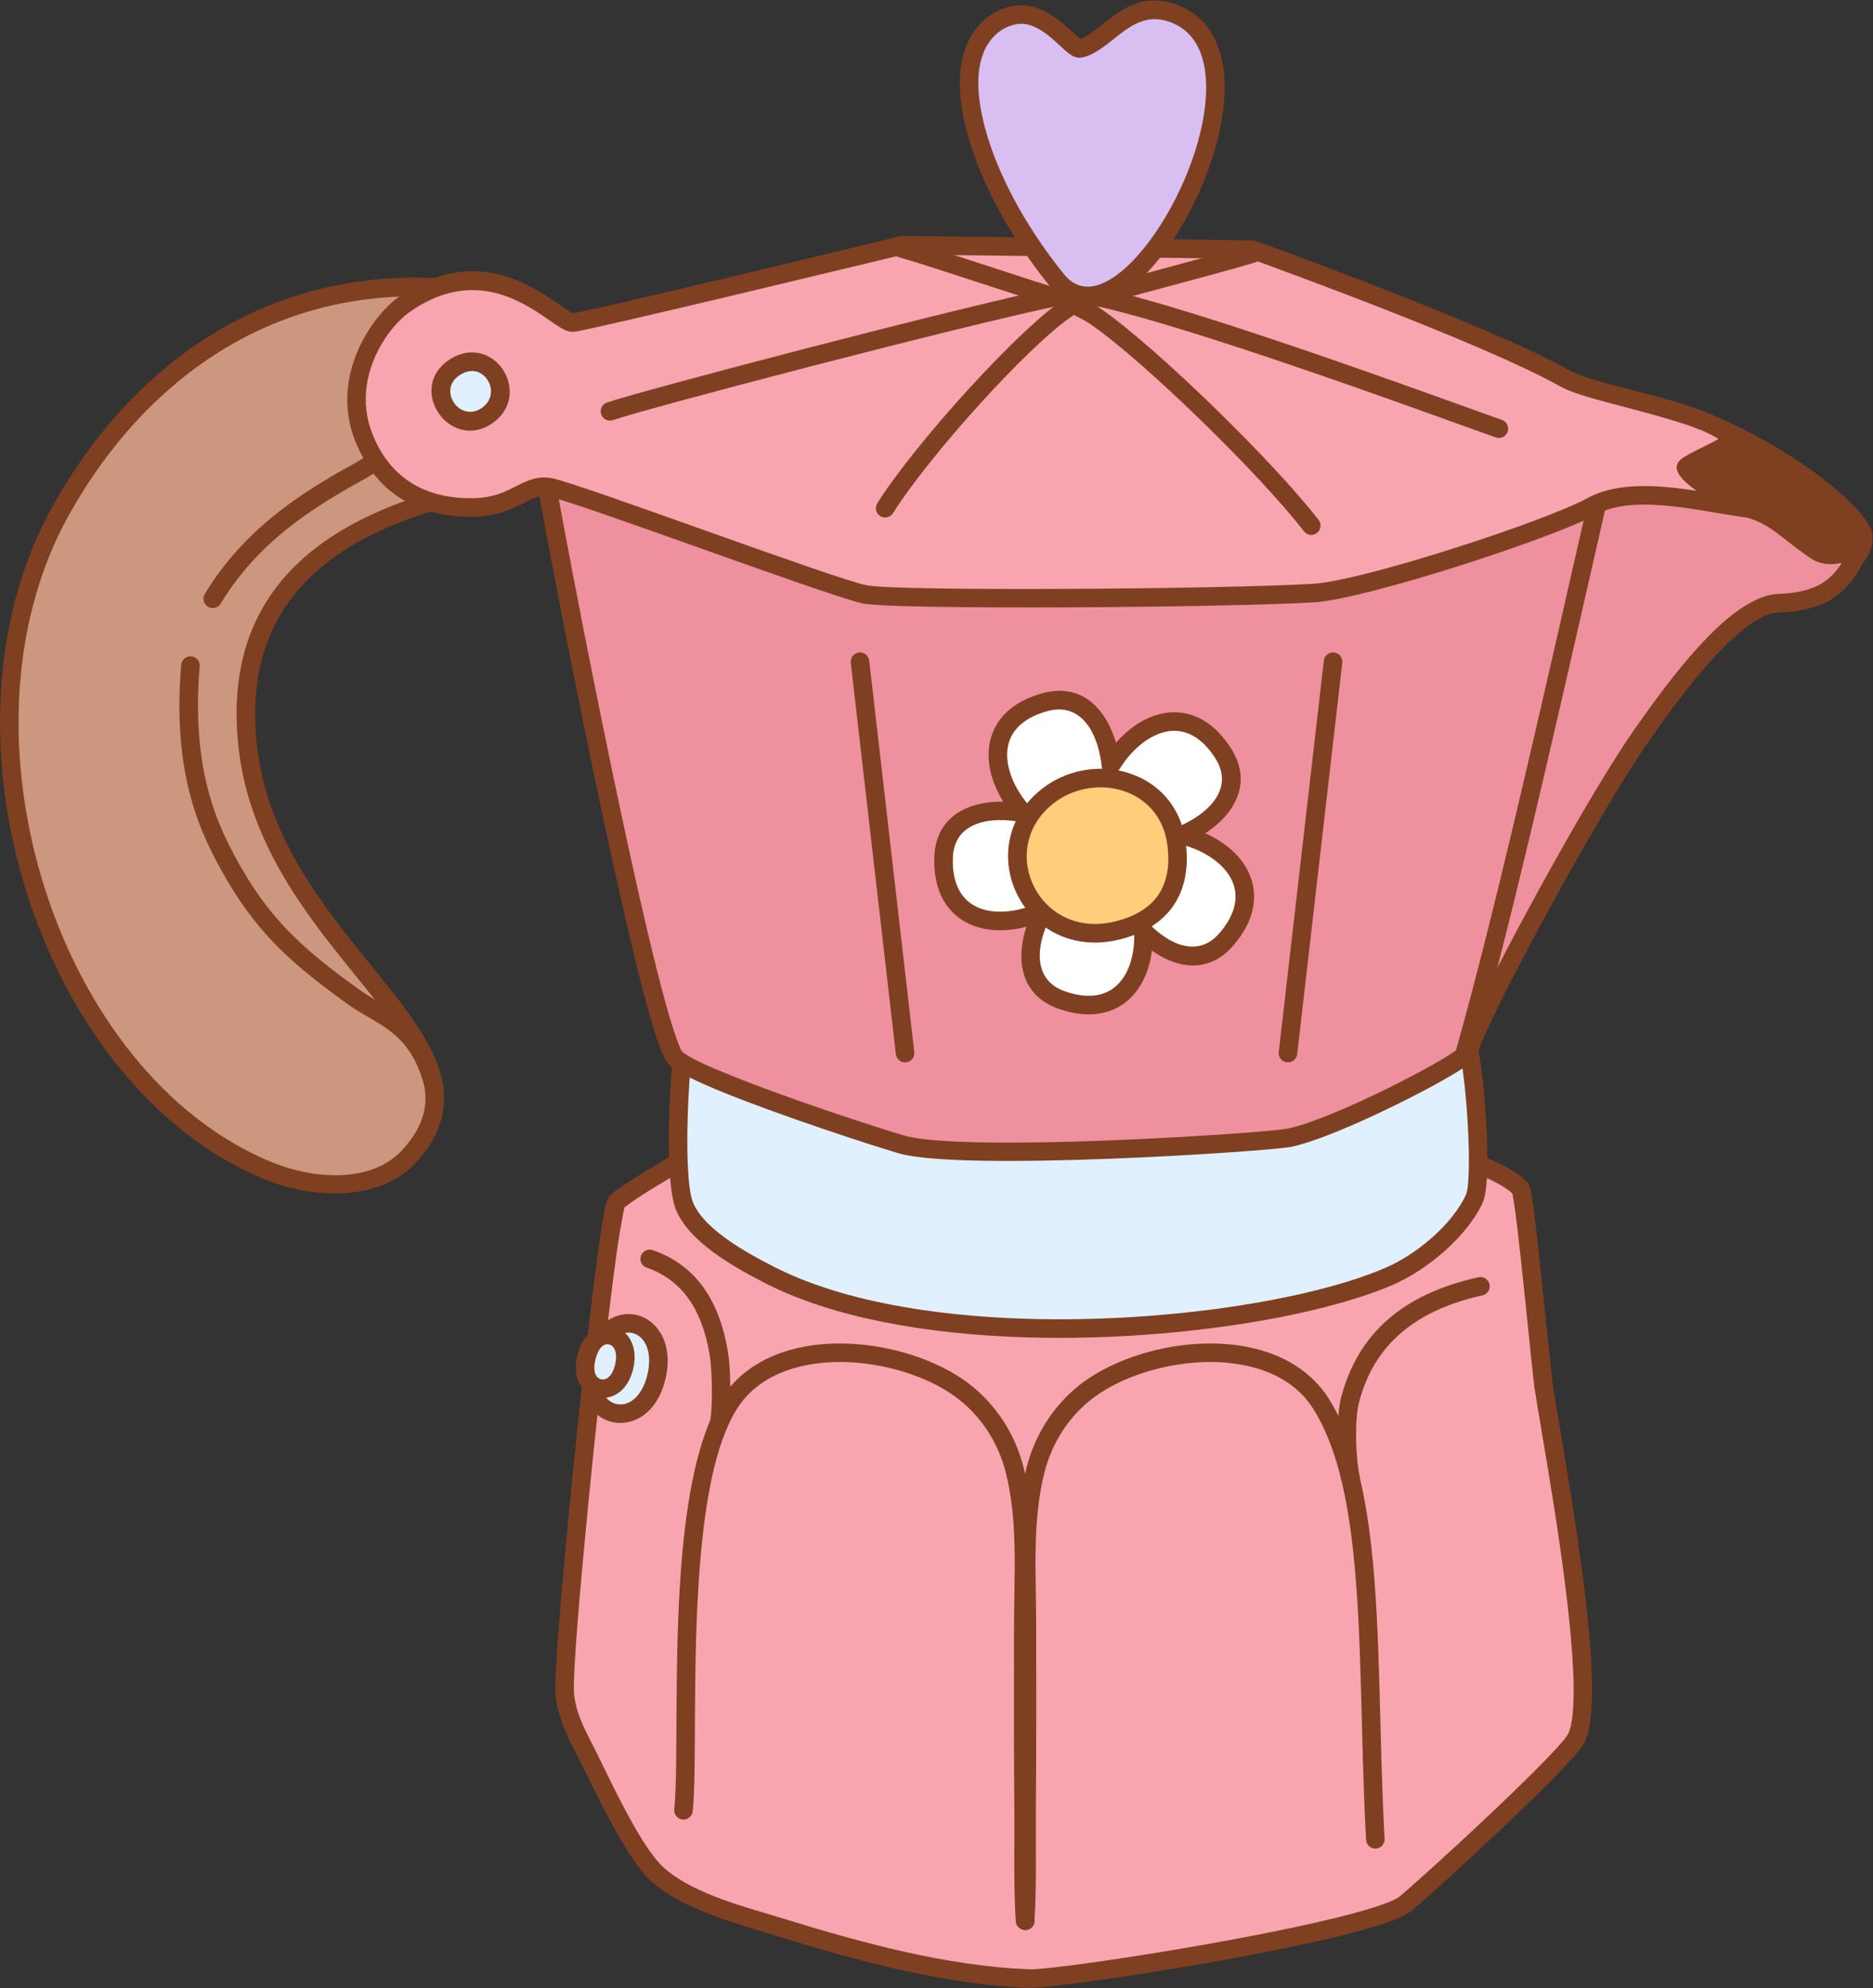 <?xml version="1.0" encoding="UTF-8" standalone="no"?><!DOCTYPE svg PUBLIC "-//W3C//DTD SVG 1.1//EN" "http://www.w3.org/Graphics/SVG/1.1/DTD/svg11.dtd"><svg width="100%" height="100%" viewBox="0 0 3366 3571" version="1.1" xmlns="http://www.w3.org/2000/svg" xmlns:xlink="http://www.w3.org/1999/xlink" xml:space="preserve" xmlns:serif="http://www.serif.com/" style="fill-rule:evenodd;clip-rule:evenodd;stroke-linejoin:round;stroke-miterlimit:2;"><rect x="0" y="0" width="3366" height="3571" fill="#333333" stroke="none"/><g id="Moka-Pot-Pink" serif:id="Moka Pot-Pink"><path d="M2149.67,2267.89c-230.262,2.353 -926.737,-182.807 -928.468,-181.666c-8.217,5.413 -93.647,54.238 -113.139,72.882c-16.657,15.933 -98.678,804.766 -93.149,882.177c2.462,34.465 18.222,67.389 33.934,97.667c29.77,57.37 87.343,189.614 136.215,230.902c56.682,47.887 151.154,71.47 219.24,92.515c141.096,43.611 295.24,85.499 444.627,91.38c55.639,2.191 618.045,-85.147 677.518,-135.061c49.733,-41.74 285.966,-257.868 306.364,-296.751c42.688,-81.374 -42.076,-522.545 -58.543,-630.703c-4.496,-29.531 -34.049,-347.291 -41.528,-355.966c-23.539,-27.305 -95.899,-52.284 -129.966,-63.157c-2.811,-0.897 -288.583,194.1 -453.105,195.781Z" style="fill:#f8a5b0;"/><path d="M2149.5,2251.23c-206.286,2.108 -788.411,-147.284 -904.042,-176.293c-12.399,-3.11 -19.806,-4.887 -21.296,-5.132c-7.387,-1.213 -11.305,1.964 -12.13,2.508c-8.399,5.533 -95.564,55.696 -115.489,74.755c-1.63,1.559 -4.685,5.595 -6.802,12.972c-3.558,12.394 -8.771,43.541 -14.803,87.226c-29.476,213.501 -81.091,733.012 -76.648,795.21c2.622,36.709 19.03,71.908 35.764,104.157c30.482,58.741 90.213,193.682 140.253,235.957c58.258,49.218 155.095,74.076 225.074,95.706c142.441,44.027 298.082,86.173 448.894,92.111c39.269,1.546 328.962,-40.843 519.782,-83.857c57.805,-13.03 106.611,-26.156 136.934,-38.049c14.975,-5.873 25.892,-11.772 32.172,-17.043c34.966,-29.347 161.726,-144.512 241.658,-224.37c35.839,-35.805 62.32,-65.147 68.75,-77.404c13.564,-25.857 16.297,-85.924 11.16,-160.563c-11.348,-164.896 -56.426,-404.466 -67.985,-480.392c-3.594,-23.602 -23.197,-231.49 -34.725,-318.138c-2.462,-18.511 -4.675,-31.825 -6.241,-37.365c-1.352,-4.784 -3.313,-7.557 -4.415,-8.836c-10.561,-12.25 -29.637,-24.445 -51.466,-35.015c-29.963,-14.507 -65.079,-26.442 -86.057,-33.138c-1.767,-0.564 -5.495,-1.678 -10.795,0.197c-1.025,0.363 -5.26,2.559 -11.995,6.742c-29.656,18.423 -129.459,82.282 -236.297,130.723c-69.497,31.511 -141.925,56.746 -199.255,57.331Zm455.177,-160.981c20.148,6.584 49.37,16.866 74.695,29.128c15.729,7.616 30,15.76 38.621,24.487c0.827,4.492 3.229,17.917 4.986,31.123c11.55,86.818 31.213,295.111 34.813,318.76c11.494,75.496 56.401,313.699 67.685,477.662c2.837,41.221 3.56,77.64 0.942,105.322c-1.533,16.216 -3.979,29.103 -8.367,37.468c-5.808,11.072 -30.415,36.963 -62.79,69.308c-79.232,79.158 -204.869,193.329 -239.528,222.418c-6.192,5.197 -18.863,10.434 -36.107,16.376c-29.377,10.121 -70.949,20.923 -118.9,31.732c-187.683,42.306 -472.517,84.587 -511.141,83.066c-147.964,-5.825 -300.61,-47.454 -440.362,-90.65c-66.192,-20.459 -158.299,-42.767 -213.406,-89.322c-18.441,-15.58 -37.905,-45.101 -56.77,-78.127c-29.874,-52.3 -57.617,-113.437 -75.407,-147.721c-14.689,-28.306 -29.801,-58.956 -32.103,-91.178c-4.404,-61.659 47.199,-576.625 76.42,-788.276c5.553,-40.218 12.536,-75.22 14.1,-82.891c19.913,-17.038 81.258,-52.611 101.999,-64.946c3.435,0.835 8.189,2.001 13.29,3.281c116.696,29.276 704.307,179.42 912.493,177.293c61.126,-0.625 138.582,-26.708 212.68,-60.304c108.553,-49.22 209.989,-114.049 240.121,-132.767l2.036,-1.242Z" style="fill:#7e4021;"/><path d="M1230.32,1862.27c-8.985,52.762 -21.753,257.228 0.881,306.739c24.406,53.39 101.86,95.292 150.826,120.45c301.587,154.954 892.706,99.67 1115.67,2.403c56.357,-24.585 124.438,-80.197 151.595,-138.33c18.736,-40.106 -3.085,-302.675 -23.552,-308.862c-58.106,-17.567 -422.368,31.774 -500.928,35.664c-168.728,8.352 -725.683,-14.631 -894.497,-18.064Z" style="fill:#e0f0ff;"/><path d="M1230.66,1845.61c-8.252,-0.168 -15.384,5.729 -16.77,13.865c-6.386,37.501 -14.706,150.476 -11.21,232.132c1.595,37.245 6.026,68.283 13.364,84.335c10.74,23.493 30.558,45.185 54.232,64.264c33.199,26.757 73.919,48.555 104.135,64.08c122.517,62.949 292.009,92.074 465.873,97.633c259.622,8.302 528.826,-35.773 664.083,-94.777c59.59,-25.996 131.317,-85.085 160.031,-146.552c5.009,-10.722 8.176,-35.624 8.626,-67.518c0.959,-67.965 -7.866,-170.233 -18.879,-221.267c-3.206,-14.86 -6.903,-25.885 -10.3,-31.729c-4.064,-6.992 -9.213,-10.129 -13.275,-11.357c-18.301,-5.533 -65.523,-5.382 -124.901,-1.455c-131.878,8.719 -326.723,33.706 -381.675,36.426c-168.509,8.342 -724.739,-14.651 -893.334,-18.08Zm1385.29,13.844c1.397,4.047 4.04,12.108 5.61,19.382c10.639,49.302 19.058,148.108 18.132,213.766c-0.358,25.378 -1.511,45.348 -5.496,53.879c-25.599,54.798 -90.035,106.933 -143.16,130.108c-132.305,57.716 -395.732,100.134 -649.689,92.014c-168.524,-5.388 -332.951,-32.95 -451.704,-93.965c-28.542,-14.665 -67.093,-35.112 -98.452,-60.385c-19.366,-15.608 -36.048,-32.952 -44.834,-52.17c-6.243,-13.656 -9.019,-40.214 -10.376,-71.902c-3.025,-70.644 2.989,-165.466 8.719,-210.92l-0,-0c184.517,4.346 716.612,25.857 880.94,17.722c55.031,-2.725 250.159,-27.726 382.226,-36.459c49.014,-3.241 88.883,-4.65 108.084,-1.07Z" style="fill:#7e4021;"/><path d="M3186.41,974.093c125.92,98.137 174.338,8.677 160.175,-18.504c-27.316,-52.423 -144.639,-137 -254.892,-185.687c-95.919,-42.358 -160.835,67.22 -109.546,116.413c51.715,49.603 127.365,27.848 204.263,87.778Z" style="fill:#7e4021;"/><path d="M3176.17,987.239c101.748,79.298 160.253,45.314 180.234,11.329c10.846,-18.448 11.178,-38.759 4.967,-50.68c-11.661,-22.379 -38.349,-50.57 -74.117,-79.283c-51.281,-41.164 -121.347,-84.152 -188.823,-113.949c-79.71,-35.2 -140.869,19.035 -149.816,74.143c-4.101,25.262 2.463,50.805 22,69.545c22.881,21.946 49.799,31.672 79.546,39.195c38.402,9.712 82.087,15.469 126.009,49.7l-0,0Zm20.49,-26.291c-40.702,-31.721 -80.954,-42.102 -117.994,-50.838c-31.961,-7.539 -61.358,-13.168 -84.977,-35.823c-15.311,-14.685 -15.883,-36.704 -7.511,-55.67c13.726,-31.095 51.838,-54.201 98.787,-33.469c64.827,28.627 132.156,69.904 181.422,109.452c31.264,25.096 55.23,49.131 65.423,68.691c0.881,1.692 0.626,4.043 0.237,6.578c-1.026,6.686 -4.752,14.177 -11.041,20.258c-19.714,19.063 -59.511,21.35 -124.346,-29.179l0,-0Z" style="fill:#7e4021;"/><path d="M2170.37,977.4c-305.034,40.342 -1194.27,-148.53 -1193.84,-144.328c4.695,46.355 190.996,1024.69 238.51,1068.24c39.935,36.607 332.098,132.759 404.436,154.035c112.272,33.021 656.419,-3.608 697.292,-11.782c86.079,-17.216 318.248,-138.166 322.42,-154.852c13.974,-55.896 214.106,-427.941 306.973,-562.159c66.175,-95.642 173.713,-240.485 250.228,-243.154c100.909,-3.521 122.218,-49.456 152.03,-109.051c0.103,-0.205 -49.873,38.599 -85.738,14.144c-73.907,-50.395 -73.201,-70.692 -171.994,-87.051c-172.803,-28.614 -318.979,-36.221 -374.167,-33.694c-218.829,10.018 -332.181,81.355 -546.146,109.652Z" style="fill:#ee909d;"/><path d="M2168.19,960.878c-273.318,36.147 -1017.69,-113.033 -1163.53,-140.084c-16.633,-3.085 -26.486,-4.492 -28.246,-4.453c-7.404,0.165 -10.849,4.008 -12.193,5.483c-3.505,3.846 -4.748,8.218 -4.271,12.928c3.766,37.183 124.009,672.454 196.375,947.43c12.9,49.021 24.373,86.781 33.384,108.09c5.106,12.072 10.221,19.797 14.071,23.326c12.673,11.617 49.089,29.441 96.305,48.557c104.667,42.374 263.802,94.215 314.69,109.182c113.555,33.398 663.924,-3.161 705.263,-11.429c70.127,-14.025 235.586,-95.396 301.092,-136.188c14.845,-9.244 24.953,-16.925 28.98,-21.484c3.212,-3.636 4.635,-7.024 5.249,-9.481c13.844,-55.376 212.506,-423.747 304.509,-556.718c39.139,-56.566 92.88,-130.652 145.963,-181.391c32.322,-30.895 63.586,-53.629 91.142,-54.59c44.246,-1.543 74.419,-10.958 96.924,-25.362c33.328,-21.332 50.071,-54.191 69.43,-92.888c0.194,-0.39 -8.381,-32.506 -25.954,-20.046c-4.286,3.04 -19.422,13.379 -36.856,17.003c-9.342,1.941 -19.56,2.018 -28.445,-4.041c-76.65,-52.265 -76.199,-72.757 -178.661,-89.723c-174.407,-28.88 -321.95,-36.451 -377.651,-33.901c-219.387,10.045 -333.059,81.41 -547.569,109.78l-0,-0Zm-1171.69,-107.685l2.079,0.376c147.139,27.29 898.236,176.822 1173.98,140.354l0,0c213.42,-28.225 326.452,-99.533 544.723,-109.526c54.676,-2.503 199.484,5.139 370.682,33.487c95.127,15.752 94.163,35.854 165.327,84.379c16.94,11.55 36.198,12.837 54.007,9.135c0.95,-0.197 1.896,-0.409 2.833,-0.639c-9.024,14.216 -19.55,26.48 -34.205,35.86c-18.556,11.877 -43.636,18.851 -80.118,20.124c-33.661,1.174 -73.527,26.066 -113.012,63.807c-54.619,52.208 -110.069,128.316 -150.341,186.52c-91.894,132.812 -287.471,496.549 -308.389,563.919c-2.961,2.292 -11.708,8.924 -20.558,14.436c-63.146,39.322 -222.409,118.277 -290.009,131.797c-28.425,5.685 -301.86,25.063 -501.617,25.021c-84.055,-0.018 -154.848,-3.222 -187.703,-12.885c-50.386,-14.82 -207.953,-66.144 -311.587,-108.1c-42.058,-17.027 -75.002,-31.884 -86.29,-42.232c-2.849,-2.612 -5.495,-10.126 -9.553,-20.99c-7.985,-21.379 -17.546,-53.887 -28.191,-94.337c-65.843,-250.195 -171.646,-800.261 -192.058,-920.506Z" style="fill:#7e4021;"/><path d="M959.268,860.46c-235.779,38.087 -557.516,125.879 -513.279,486.24c44.632,363.58 475.589,529.596 288.433,730.899c-59.265,63.744 -169.763,58.628 -250.326,26.031c-396.242,-160.329 -597.396,-786.085 -375.461,-1185.61c133.366,-240.085 384.064,-450.412 761.587,-393.156c224.487,34.046 259.571,308.051 89.046,335.597Z" style="fill:#cc967f;"/><path d="M961.926,876.914c77.049,-12.447 117.055,-69.332 120.955,-135.701c5.577,-94.92 -65.094,-210.828 -210.16,-232.828c-385.898,-58.526 -642.331,156.13 -778.656,401.54c-113.11,203.621 -118.866,464.861 -45.397,695.654c73.634,231.312 226.776,431.604 429.177,513.5c86.578,35.032 205.094,38.372 268.783,-30.131c33.059,-35.558 48.227,-70.324 50.889,-104.94c3.879,-50.43 -19.515,-101.344 -57.246,-155.468c-43.991,-63.105 -107.454,-131.418 -163.267,-211.225c-54.329,-77.684 -101.438,-166.463 -114.473,-272.646c-42.811,-348.749 271.213,-430.895 499.395,-467.755l0,-0Zm-5.316,-32.907c-243.383,39.315 -572.827,132.741 -527.164,504.724c13.745,111.965 62.954,205.773 120.242,287.688c55.803,79.792 119.255,148.09 163.239,211.183c32.65,46.836 54.712,90.211 51.355,133.85c-2.161,28.096 -15.235,55.939 -42.067,84.799c-54.843,58.989 -157.314,52.095 -231.868,21.929c-193.841,-78.433 -339.396,-271.182 -409.916,-492.712c-70.686,-222.049 -66.051,-473.45 42.773,-669.356c130.408,-234.758 375.371,-440.756 744.519,-384.771c124.321,18.855 186.661,116.571 181.882,197.917c-3.005,51.14 -33.624,95.158 -92.994,104.749l-0.001,-0Z" style="fill:#7e4021;"/><path d="M668.09,852.572c3.377,-1.48 6.286,-4.087 8.104,-7.618c3.588,-6.965 1.595,-11.934 0.448,-14.518c-2.405,-5.421 -6.828,-9.665 -14.739,-9.922c-1.488,-0.048 -3.5,0.072 -5.856,0.85c-1.106,0.366 -4.082,1.947 -5.303,2.736c-11.686,7.556 -24.029,13.871 -36.153,20.696c-24.004,13.514 -47.516,27.9 -70.397,43.238c-71.425,47.878 -131.445,104.91 -176.134,178.818c-4.759,7.872 -2.233,18.127 5.639,22.886c7.871,4.76 18.126,2.233 22.885,-5.638c42.12,-69.659 98.852,-123.252 166.17,-168.378c22.164,-14.856 44.939,-28.789 68.189,-41.879c12.458,-7.014 25.114,-13.553 37.147,-21.271Zm-23.373,-15.738c0.067,-2.415 0.664,-4.852 1.843,-7.142c-1.458,2.831 -1.836,5.247 -1.843,7.142Z" style="fill:#7e4021;"/><path d="M325.608,1194.13c-16.304,196.345 33.06,302.121 81.489,385.286c59.329,101.882 123.218,155.865 217.571,224.013c16.218,11.714 33.52,20.974 50.594,31.208c35.805,21.46 70.377,47.872 88.228,119.199c2.233,8.924 11.291,14.355 20.214,12.122c8.924,-2.234 14.355,-11.291 12.122,-20.215c-29.148,-116.463 -96.112,-129.23 -151.641,-169.336c-90.177,-65.132 -151.58,-116.392 -208.283,-213.765c-45.967,-78.936 -92.55,-179.392 -77.075,-365.754c0.761,-9.167 -6.063,-17.227 -15.23,-17.988c-9.168,-0.762 -17.228,6.063 -17.989,15.23Z" style="fill:#7e4021;"/><path d="M2250.67,448.373l-628.487,-8.025c-0,0 -560.856,135.829 -592.752,139.083c-25.755,2.629 -142.495,-146.583 -303.834,-31.931c-43.169,30.678 -114.813,130.783 -71.461,239.048c38.545,96.262 117.466,127.468 200.105,124.794c71.468,-2.313 92.601,-44.112 134.029,-36.127c52.302,10.08 514.883,183.523 567.109,192.587c63.929,11.095 643.693,6.996 804.807,-2.537c92.22,-5.457 424.288,-114.151 500.481,-155.822c76.667,-41.93 201.203,-5.771 285.574,4.222c0.551,0.065 -104.3,-44.12 -116.276,-73.407c-2.735,-6.69 89.298,-43.363 84.899,-49.728c-35.145,-50.857 -248.03,-80.255 -301.915,-110.543c-147.222,-82.751 -562.279,-231.614 -562.279,-231.614Z" style="fill:#f8a5b0;"/><path d="M1029.48,562.62c-1.3,-0.646 -4.475,-2.261 -6.929,-3.8c-7.987,-5.013 -18.159,-12.48 -30.332,-20.64c-57.241,-38.372 -155.033,-90.424 -276.275,-4.265c-46.737,33.212 -124.214,141.616 -77.28,258.829c41.672,104.068 126.777,138.146 216.117,135.256c38.881,-1.258 64.117,-13.09 85.22,-23.689c15.804,-7.937 28.238,-15.984 45.116,-12.73c52.328,10.085 515.16,183.574 567.413,192.642c64.234,11.148 646.76,7.258 808.642,-2.321c93.503,-5.532 430.24,-115.585 507.494,-157.836c28.221,-15.435 63.575,-18.895 100.708,-17.474c60.075,2.299 124.662,17.673 174.908,23.624c0.603,0.072 26.212,-24.07 5.897,-33.045c-11.312,-4.997 -55.538,-24.659 -84.614,-44.798c-4.411,-3.055 -8.528,-5.956 -11.918,-8.777c14.797,-7.858 36.883,-18.024 52.079,-26.041c12.273,-6.474 20.628,-13.045 22.823,-16.357c5.314,-8.019 3.632,-14.927 0.027,-20.143c-11.854,-17.154 -41.009,-33.304 -78.611,-46.793c-77.146,-27.675 -191.561,-47.845 -228.849,-68.804c-147.897,-83.131 -564.818,-232.773 -564.818,-232.773c-1.738,-0.624 -3.568,-0.954 -5.414,-0.978l-628.488,-8.024c-1.392,-0.018 -2.782,0.139 -4.135,0.467c-0,0 -542.437,131.505 -588.781,138.47Zm2058.92,225.922c-7.065,3.803 -15.75,8.374 -23.335,12.078c-19.715,9.626 -39.182,19.638 -44.875,24.807c-8.766,7.959 -7.526,16.548 -5.649,21.138c4.064,9.94 15.868,22.005 32.047,33.211l2.713,1.848c-26.064,-3.997 -52.771,-7.351 -78.65,-8.341c-43.569,-1.667 -84.865,3.428 -117.978,21.538c-75.133,41.091 -402.532,148.425 -493.468,153.806c-160.347,9.488 -737.348,13.796 -800.973,2.754c-52.199,-9.06 -514.53,-182.457 -566.805,-192.531c-20.393,-3.931 -36.909,1.304 -54.873,9.948c-20.289,9.762 -43.114,24.6 -82.849,25.886c-75.939,2.457 -148.674,-25.874 -184.094,-114.331c-39.77,-99.319 26.042,-191.125 65.643,-219.267c104.633,-74.355 189.008,-28.333 238.407,4.782c16.697,11.193 29.905,21.051 39.058,25.728c7.476,3.82 13.796,4.887 18.407,4.416c30.888,-3.152 556.045,-130.051 592.942,-138.972c-0.001,0 623.597,7.962 623.597,7.962l0.002,0.001c35.293,12.71 417.398,150.978 557.118,229.513c32.904,18.494 123.942,37.056 199.328,59.811c28.446,8.587 54.543,17.781 73.759,28.048c3.828,2.046 7.366,4.087 10.528,6.167Z" style="fill:#7e4021;"/><path d="M874.759,746.827c-57.828,38.973 -117.025,-48.118 -58.109,-86.79c61.598,-40.433 115.557,48.074 58.109,86.79Z" style="fill:#e0f0ff;"/><path d="M884.073,760.648c52.777,-35.568 33.627,-103.133 -10.172,-122.283c-18.755,-8.201 -42.165,-8.167 -66.397,7.739c-77.718,51.014 0.287,165.954 76.569,114.544l0,0Zm-18.629,-27.641c-39.373,26.535 -79.762,-32.706 -39.648,-59.037c12.73,-8.356 24.898,-9.372 34.751,-5.064c22.947,10.033 32.548,45.466 4.897,64.101l0,-0Z" style="fill:#7e4021;"/><path d="M1898.97,502.775c-120.994,-149.892 -179.998,-318.121 -149.395,-407.775c11.577,-33.916 36.651,-60.322 72.559,-67.692c58.625,-12.034 103.281,61.561 118.056,59.654c46.492,-5.999 89.316,-98.24 175.382,-60.181c199.975,88.431 -87.5,635.93 -216.602,475.994Z" style="fill:#d8bef1;"/><path d="M1941.69,69.706c-3.661,-3.137 -13.443,-11.562 -21.372,-18.739c-25.126,-22.749 -60.772,-48.353 -101.538,-39.986c-41.896,8.6 -71.473,39.063 -84.981,78.635c-13.092,38.355 -11.492,90.176 4.193,148.791c22.496,84.065 73.767,182.866 148.006,274.836l0,0.001c31.467,38.981 70.603,43.699 111.214,25.083c35.479,-16.263 72.583,-52.317 105.05,-99.029c56.799,-81.723 99.842,-195.865 98.651,-285.866c-0.863,-65.194 -24.64,-118.031 -78.603,-141.894c-49.837,-22.038 -87.228,-6.917 -118.817,15.148c-13.791,9.634 -26.342,20.646 -38.373,29.643c-8.071,6.035 -15.633,11.314 -23.43,13.377Zm-29.754,422.6c-70.954,-87.899 -120.243,-182.172 -141.743,-262.516c-13.646,-50.994 -16.238,-96.038 -4.848,-129.406c9.647,-28.261 30.217,-50.608 60.137,-56.75c16.166,-3.318 30.876,2.119 43.808,9.886c15.362,9.227 28.407,21.901 38.651,31.365c7.964,7.358 14.773,13.029 19.873,15.672c5.494,2.848 10.452,3.458 14.506,2.935c21.05,-2.716 42.111,-19.921 65.231,-38.189c26.301,-20.781 56.948,-42.882 101.278,-23.279c42.03,18.586 58.081,61.071 58.753,111.849c1.112,83.946 -39.714,190.176 -92.692,266.401c-28.522,41.037 -60.4,73.464 -91.569,87.752c-26.037,11.935 -51.211,9.274 -71.385,-15.719l-0,-0.001Z" style="fill:#7e4021;"/><path d="M1929.9,565.777c4.725,2.189 19.412,9.27 32.35,18.283c94.717,65.986 300.117,265.661 381.099,370.263c5.631,7.273 16.108,8.607 23.382,2.976c7.273,-5.631 8.607,-16.108 2.975,-23.382c-82.517,-106.585 -291.889,-309.97 -388.402,-377.208c-19.009,-13.242 -34.352,-21.382 -44.138,-23.831c-9.356,-2.342 -16.421,-0.657 -21.152,2.247c-79.722,48.925 -273.313,263.191 -339.451,368.881c-4.88,7.797 -2.511,18.09 5.287,22.969c7.797,4.88 18.09,2.511 22.969,-5.287c63.169,-100.943 245.74,-304.491 325.081,-355.911Z" style="fill:#7e4021;"/><path d="M1101.57,754.517c62.339,-21.417 618.222,-167.353 806.351,-206.657c9.004,-1.881 14.787,-10.719 12.906,-19.723c-1.881,-9.004 -10.719,-14.787 -19.723,-12.906c-189.069,39.5 -747.714,186.237 -810.365,207.761c-8.699,2.989 -13.335,12.479 -10.347,21.178c2.989,8.7 12.479,13.336 21.178,10.347Z" style="fill:#7e4021;"/><path d="M2699.03,754.177c-62.664,-21.529 -541.534,-199.437 -730.644,-238.946c-9.004,-1.881 -17.842,3.902 -19.723,12.906c-1.881,9.004 3.902,17.842 12.906,19.723c188.087,39.295 664.306,216.429 726.631,237.841c8.699,2.989 18.188,-1.647 21.177,-10.347c2.989,-8.699 -1.647,-18.189 -10.347,-21.177Z" style="fill:#7e4021;"/><path d="M2246.12,439.451c-103.909,30.505 -247.701,66.225 -288.55,80.368c-8.692,3.009 -13.306,12.509 -10.296,21.202c3.009,8.692 12.51,13.306 21.202,10.297c40.632,-14.068 183.676,-49.541 287.033,-79.883c8.826,-2.591 13.888,-11.861 11.297,-20.687c-2.591,-8.826 -11.86,-13.888 -20.686,-11.297Z" style="fill:#7e4021;"/><path d="M1930.05,526.845c-66.737,-18.813 -244.021,-79.67 -306.872,-97.317c-8.856,-2.487 -18.065,2.684 -20.552,11.54c-2.486,8.857 2.685,18.065 11.541,20.552c62.844,17.646 240.109,78.496 306.839,97.308c8.853,2.496 18.067,-2.665 20.563,-11.519c2.496,-8.853 -2.665,-18.068 -11.519,-20.564Z" style="fill:#7e4021;"/><path d="M1528.94,1190.43l81.026,703.011c1.053,9.138 9.327,15.702 18.465,14.649c9.138,-1.053 15.702,-9.327 14.649,-18.465l-81.026,-703.012c-1.054,-9.138 -9.328,-15.702 -18.466,-14.649c-9.138,1.054 -15.702,9.328 -14.648,18.466Z" style="fill:#7e4021;"/><path d="M2379.1,1186.62l-81.026,703.012c-1.053,9.138 5.511,17.412 14.649,18.465c9.138,1.053 17.412,-5.511 18.465,-14.649l81.026,-703.011c1.053,-9.138 -5.511,-17.412 -14.649,-18.466c-9.138,-1.053 -17.412,5.511 -18.465,14.649Z" style="fill:#7e4021;"/><path d="M2851.69,909.835c-60.87,265.019 -161.255,717.972 -235.99,979.543c-2.527,8.845 2.602,18.077 11.447,20.604c8.844,2.527 18.077,-2.602 20.604,-11.447c74.864,-262.025 175.45,-715.759 236.426,-981.238c2.059,-8.965 -3.547,-17.916 -12.513,-19.975c-8.965,-2.059 -17.915,3.548 -19.974,12.513Z" style="fill:#7e4021;"/><path d="M1858.49,3445.13c-3.889,-65.847 -1.676,-132.897 -2.265,-198.83c-0.984,-110.144 -0.708,-220.31 -0.549,-330.458c0.133,-92.101 6.988,-189.525 -15.966,-279.672c-15.212,-59.739 -49.672,-113.89 -98.945,-151.301c-67.813,-51.488 -181.328,-82.221 -280.072,-68.616c-67.925,9.359 -128.724,39.52 -164.536,96.439c-41.97,66.705 -62.371,179.291 -71.788,298.761c-13.748,174.41 -4.887,363.548 -12.642,438.275c-0.95,9.15 5.707,17.349 14.857,18.298c9.149,0.95 17.348,-5.707 18.298,-14.857c7.77,-74.868 -1.056,-264.359 12.717,-439.097c8.931,-113.295 26.971,-220.371 66.771,-283.629c30.53,-48.523 82.967,-73.19 140.872,-81.168c90,-12.401 193.558,15.214 255.366,62.143c43.282,32.862 73.437,80.503 86.799,132.977c22.272,87.47 15.065,182.033 14.936,271.398c-0.16,110.264 -0.435,220.545 0.55,330.805c0.601,67.207 -1.646,135.564 2.447,202.665c0.404,6.621 2.481,10.765 7.5,14.388c7.458,5.384 17.885,3.701 23.269,-3.757c3.2,-4.433 3.904,-9.915 2.381,-14.764Z" style="fill:#7e4021;"/><path d="M1859.13,3449.26c4.093,-67.101 1.847,-135.458 2.447,-202.665c0.986,-110.26 0.71,-220.541 0.551,-330.805c-0.129,-89.365 -7.337,-183.928 14.936,-271.398c13.361,-52.474 43.517,-100.115 86.798,-132.977c61.808,-46.929 165.367,-74.544 255.366,-62.143c57.905,7.978 110.343,32.645 140.872,81.168c39.754,63.183 59.808,150.146 71.118,250.595c17.417,154.685 13.634,340.8 23.781,523.507c0.51,9.184 8.381,16.227 17.565,15.716c9.185,-0.51 16.227,-8.38 15.717,-17.565c-10.183,-183.364 -6.459,-370.146 -23.939,-525.388c-11.954,-106.168 -34.011,-197.836 -76.028,-264.616c-35.812,-56.919 -96.611,-87.08 -164.536,-96.439c-98.744,-13.605 -212.259,17.128 -280.073,68.616c-49.273,37.411 -83.733,91.562 -98.944,151.301c-22.954,90.147 -16.1,187.571 -15.966,279.672c0.159,110.148 0.434,220.314 -0.55,330.458c-0.595,66.632 1.672,134.406 -2.386,200.934c-0.56,9.181 6.439,17.09 15.621,17.65c9.181,0.56 17.09,-6.439 17.65,-15.621Z" style="fill:#7e4021;"/><path d="M1309.84,2553.51c4.35,-30.533 3.374,-96.217 -1.791,-126.566c-16.341,-96.029 -60.597,-155.718 -134.914,-181.568c-8.688,-3.022 -18.195,1.578 -21.217,10.266c-3.022,8.688 1.578,18.195 10.266,21.217c63.2,21.983 99.108,74.013 113.004,155.677c4.745,27.88 5.648,88.223 1.652,116.273c-1.297,9.107 5.043,17.553 14.15,18.851c9.106,1.297 17.553,-5.043 18.85,-14.15Z" style="fill:#7e4021;"/><path d="M2443.68,2652.66c-7.44,-33.247 -9.829,-102.366 -0.996,-135.411c26.942,-100.793 98.937,-163.512 221.466,-190.644c8.981,-1.988 14.658,-10.894 12.669,-19.875c-1.988,-8.981 -10.894,-14.658 -19.876,-12.67c-137.022,30.342 -216.333,101.865 -246.462,214.582c-9.869,36.921 -7.642,114.15 0.671,151.297c2.008,8.976 10.927,14.633 19.904,12.625c8.976,-2.009 14.633,-10.928 12.624,-19.904Z" style="fill:#7e4021;"/><path d="M2054.83,1672.62c42.059,42.225 103.947,68.206 150.282,13.195c26.934,-31.977 34.995,-61.987 30.974,-88.178c-3.784,-24.652 -18.395,-46.236 -39.493,-63.243c-19.7,-15.88 -45.095,-27.756 -71.971,-34.478c59.45,-25.124 116.08,-80.898 73.136,-147.522c-22.651,-35.14 -48.968,-51.664 -75.184,-55.517c-24.676,-3.626 -49.601,3.997 -72.056,19.167c-20.967,14.164 -39.782,34.948 -54.104,58.662c-6.546,-64.208 -43.218,-134.726 -119.519,-113.254c-40.245,11.325 -63.772,31.624 -75.158,55.551c-10.717,22.522 -10.754,48.586 -2.853,74.508c7.378,24.203 21.716,48.294 40.175,68.952c-63.297,-12.61 -141.478,1.722 -143.374,80.964c-1.001,41.796 11.489,70.25 31.014,88.163c18.379,16.862 43.281,24.556 70.38,24.62c25.303,0.06 52.544,-6.566 77.714,-18.14c-30.653,56.798 -39.926,135.739 35.261,160.836c39.657,13.237 70.524,9.66 93.384,-3.739c21.518,-12.613 36.19,-34.155 44.214,-60.04c5.758,-18.573 8.077,-39.4 7.178,-60.507Z" style="fill:#fff;"/><path d="M2070.09,1707.38c46.07,32.654 103.199,42.079 147.77,-10.837c30.897,-36.683 39.313,-71.398 34.7,-101.444c-4.396,-28.636 -21.001,-53.935 -45.508,-73.69c-11.991,-9.666 -25.904,-18.002 -40.956,-24.753c51.821,-33.969 86.478,-89.991 45.67,-153.301c-25.984,-40.312 -56.694,-58.557 -86.769,-62.976c-28.663,-4.212 -57.725,4.225 -83.809,21.845c-12.763,8.622 -24.819,19.472 -35.695,31.875c-17.242,-59.515 -60.607,-109.104 -133.113,-88.7c-46.168,12.992 -72.631,36.985 -85.693,64.433c-12.448,26.161 -12.923,56.419 -3.745,86.529c4.491,14.733 11.319,29.445 19.979,43.486c-61.954,-1.007 -122.096,25.872 -123.898,101.173c-1.148,47.947 14.01,80.292 36.409,100.842c21.348,19.587 50.13,28.931 81.608,29.006c15.402,0.036 31.471,-2.168 47.436,-6.319c-19.167,58.923 -11.146,124.308 60.301,148.157c45.493,15.186 80.865,10.202 107.089,-5.17c24.995,-14.65 42.385,-39.416 51.705,-69.483c3.019,-9.738 5.188,-20.041 6.519,-30.673l0,-0Zm-3.451,-46.531c-4.853,-4.871 -12.199,-6.263 -18.498,-3.503c-6.298,2.76 -10.255,9.104 -9.962,15.974c0.815,19.136 -1.226,38.025 -6.446,54.863c-6.728,21.703 -18.681,40.021 -36.723,50.596c-19.497,11.428 -45.855,13.599 -79.679,2.309c-63.714,-21.268 -51.846,-88.981 -25.871,-137.112c3.405,-6.309 2.393,-14.089 -2.512,-19.318c-4.905,-5.229 -12.605,-6.735 -19.118,-3.739c-22.91,10.534 -47.68,16.67 -70.711,16.616c-22.722,-0.054 -43.743,-6.097 -59.152,-20.235c-16.654,-15.278 -26.474,-39.835 -25.62,-75.483c1.607,-67.15 69.818,-75.703 123.456,-65.018c7.031,1.401 14.171,-1.852 17.727,-8.077c3.557,-6.225 2.734,-14.027 -2.043,-19.374c-16.801,-18.802 -29.945,-40.676 -36.66,-62.706c-6.625,-21.734 -7.026,-43.603 1.96,-62.487c9.711,-20.407 30.297,-37.01 64.622,-46.669c64.659,-18.195 92.877,44.491 98.425,98.902c0.727,7.132 5.934,13 12.929,14.571c6.996,1.571 14.212,-1.509 17.918,-7.646c13.036,-21.584 30.082,-40.575 49.166,-53.467c18.828,-12.719 39.614,-19.529 60.304,-16.488c22.36,3.286 44.279,18.085 63.598,48.057c36.391,56.457 -15.236,101.85 -65.614,123.14c-6.604,2.791 -10.684,9.493 -10.129,16.641c0.554,7.148 5.617,13.14 12.573,14.88c24.462,6.118 47.623,16.831 65.554,31.285c17.69,14.259 30.306,32.126 33.48,52.797c3.429,22.338 -4.276,47.638 -27.248,74.911c-38.862,46.139 -90.451,21.195 -125.726,-14.22Z" style="fill:#7e4021;"/><path d="M2010.83,1670.55c108.49,-28.265 108.975,-111.979 103.712,-154.212c-14.955,-119.989 -153.057,-151.358 -234.753,-83.97c-113.985,94.023 -24.305,278.654 131.041,238.182Z" style="fill:#ffce7b;"/><path d="M2015.03,1686.67c48.47,-12.628 77.337,-35.634 94.514,-61.151c25.718,-38.206 25.055,-83 21.534,-111.25c-16.706,-134.041 -170.633,-170.045 -261.896,-94.766c-76.659,63.233 -71.063,163.033 -16.768,222.953c35.98,39.707 93.384,62.251 162.616,44.214l-0,0Zm-8.404,-32.256c-55.045,14.34 -100.904,-2.77 -129.511,-34.341c-42.585,-46.996 -46.847,-125.261 13.277,-174.855c72.131,-59.499 194.405,-32.767 207.609,73.174c2.795,22.429 4.31,58.179 -16.109,88.513c-13.581,20.176 -36.943,37.524 -75.266,47.509l-0,-0Z" style="fill:#7e4021;"/><path d="M1179.65,2473c-24.996,104.726 -140.414,77.433 -114.216,-28.169c27.39,-110.409 139.047,-75.868 114.216,28.169Z" style="fill:#e0f0ff;"/><path d="M1195.86,2476.87c15.213,-63.74 -14.682,-104.826 -49.278,-114.431c-34.795,-9.66 -80.448,10.345 -97.325,78.379c-16.153,65.11 14.778,104.622 50.174,113.171c35.407,8.552 81.013,-12.529 96.429,-77.119l0,-0Zm-32.422,-7.739c-9.597,40.208 -34.14,57.78 -56.182,52.456c-22.054,-5.326 -35.711,-32.175 -25.647,-72.743c10.54,-42.484 34.328,-60.319 56.056,-54.287c21.909,6.083 35.407,34.209 25.773,74.574l-0,0Z" style="fill:#7e4021;"/><path d="M1121.64,2454.93c-14.859,62.258 -83.473,46.033 -67.899,-16.746c16.283,-65.636 82.661,-45.102 67.899,16.746Z" style="fill:#e0f0ff;"/><path d="M1137.85,2458.8c10.181,-42.658 -10.908,-69.68 -34.061,-76.109c-23.357,-6.484 -54.897,5.812 -66.226,51.48c-10.845,43.713 11.036,69.736 34.8,75.476c23.775,5.742 55.135,-7.477 65.487,-50.847Zm-32.423,-7.739c-4.541,19.024 -14.81,28.703 -25.238,26.184c-10.443,-2.522 -15.039,-15.839 -10.274,-35.048c5.005,-20.172 14.64,-30.251 24.957,-27.387c10.484,2.911 15.165,16.935 10.555,36.251Z" style="fill:#7e4021;"/></g></svg>